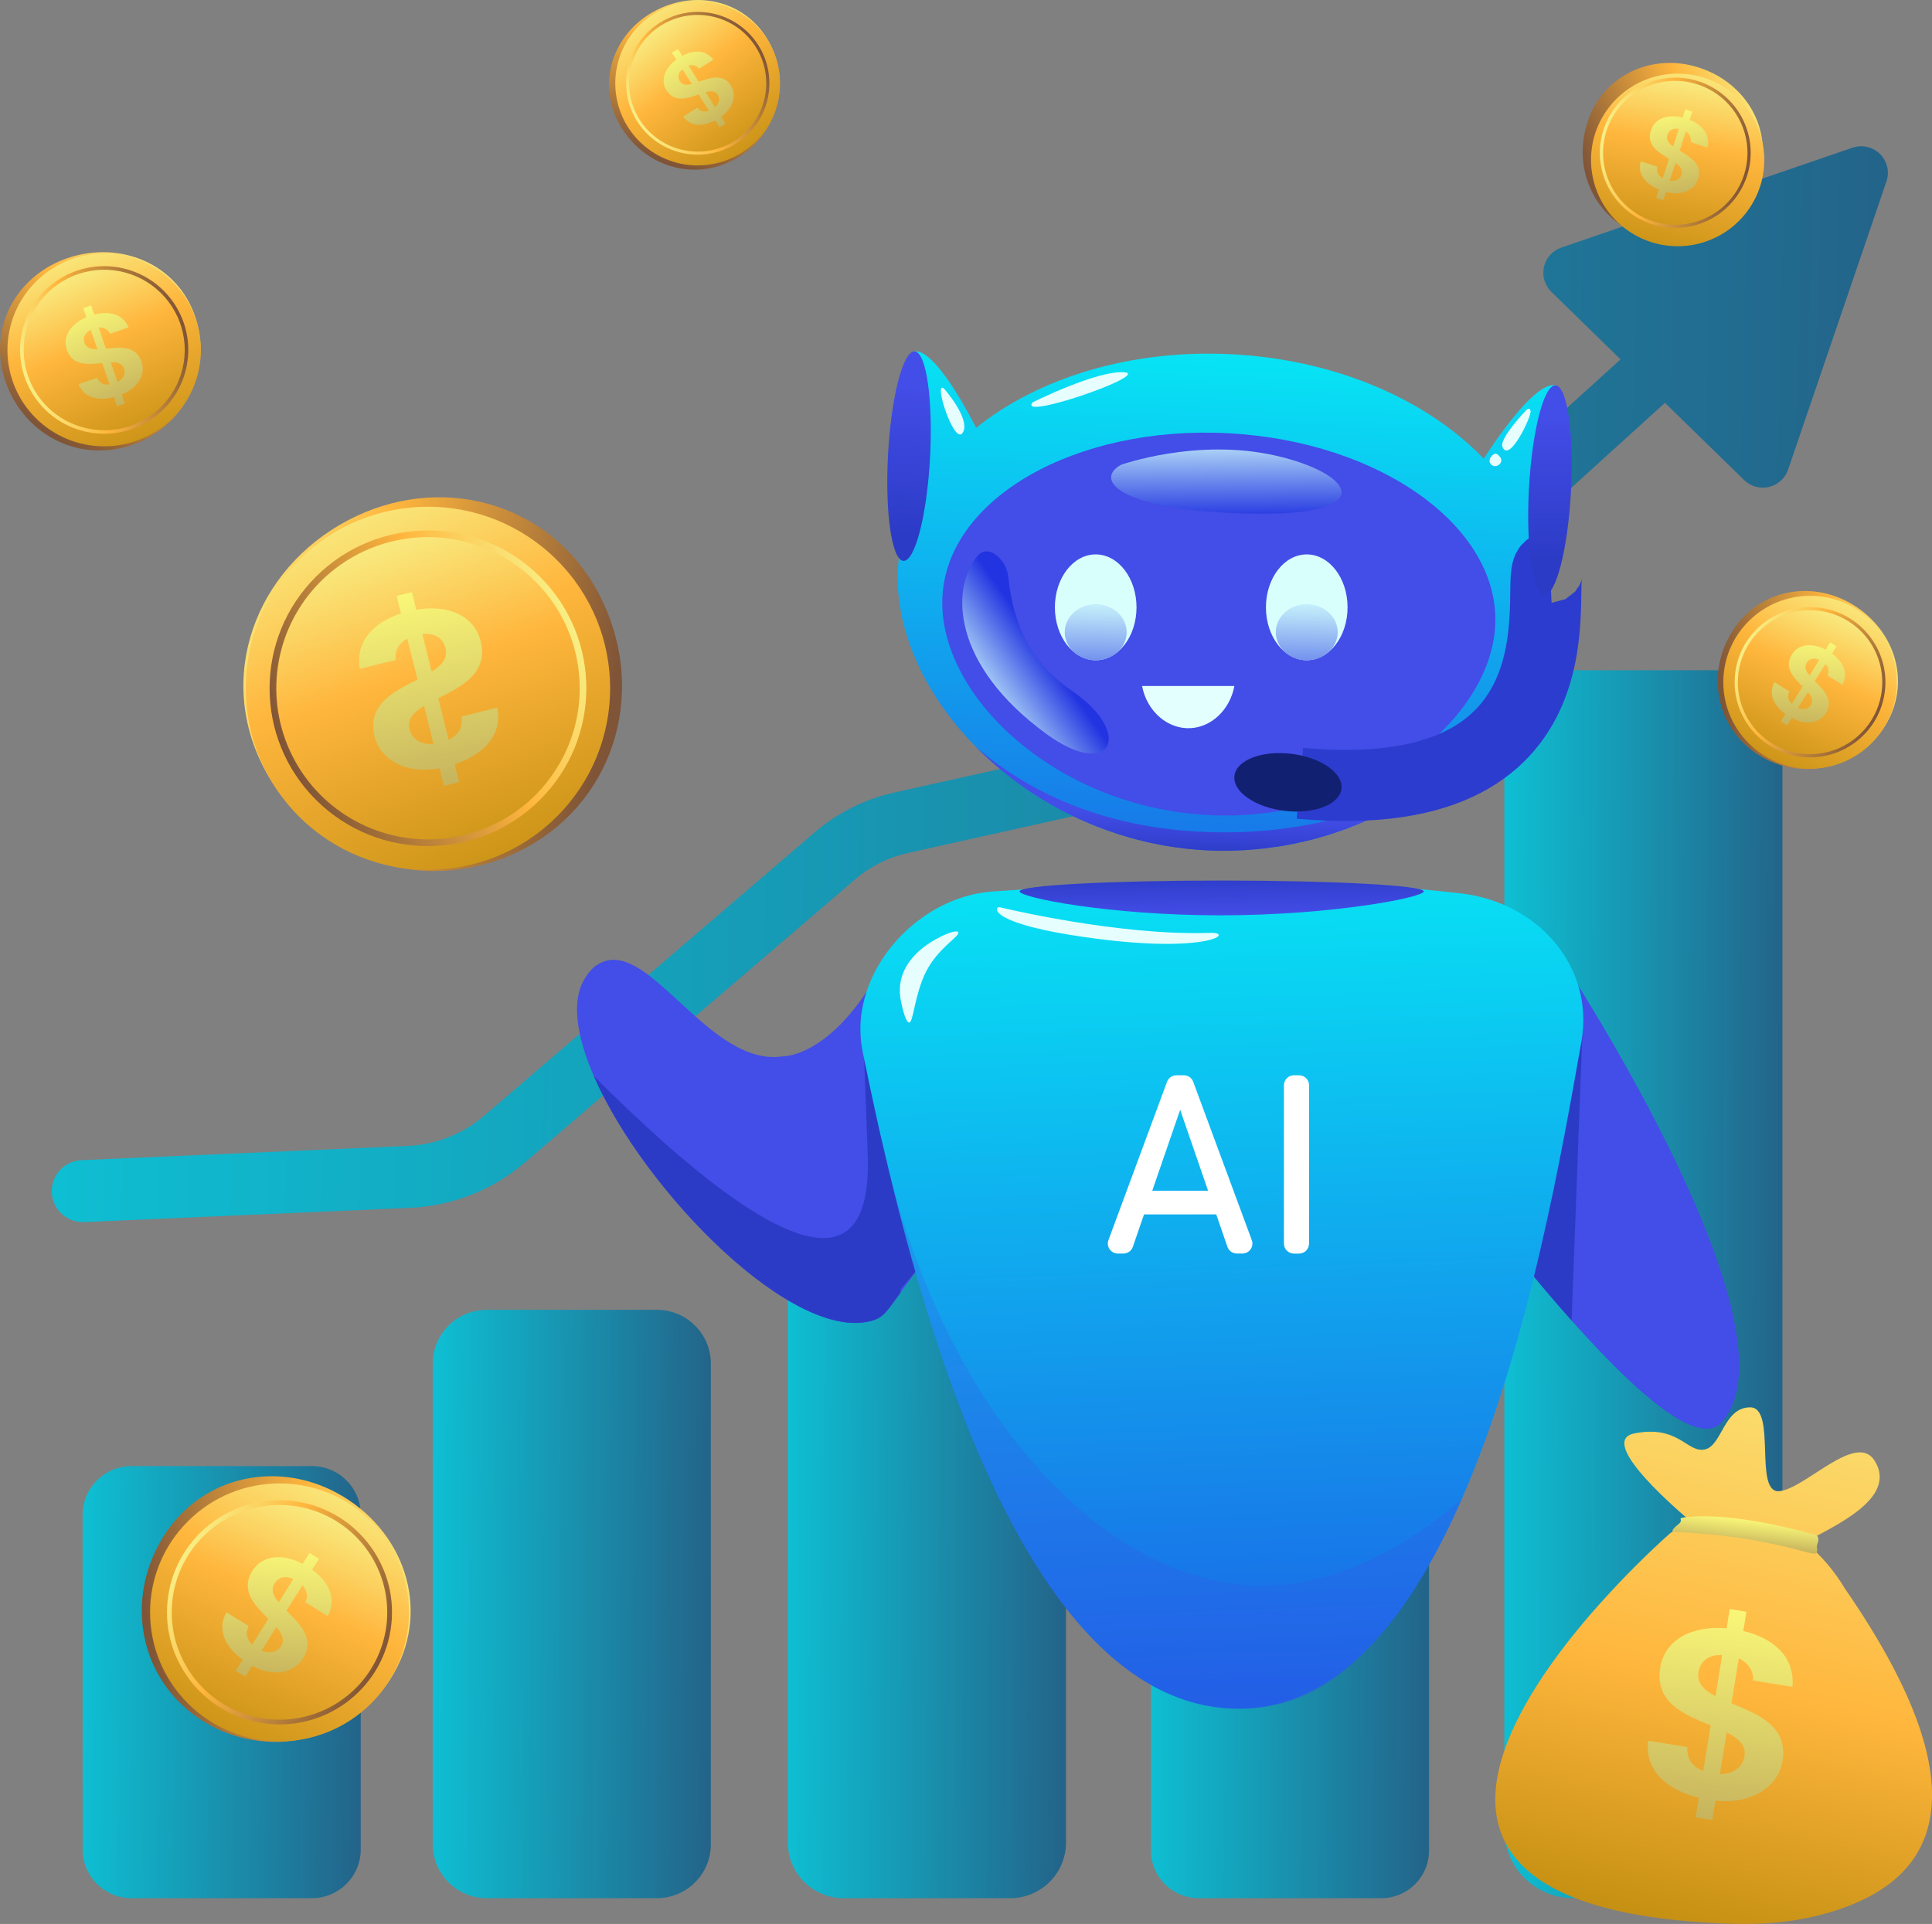 <svg width="249" height="248" viewBox="0 0 249 248" fill="none" xmlns="http://www.w3.org/2000/svg">
<rect x="0" y="0" width="249" height="248" fill="#808080" stroke="none"/>
<g clip-path="url(#clip0_707_1328)">
<g opacity="0.9">
<path d="M40.191 188.978H16.951C13.47 188.978 10.649 191.789 10.649 195.257V238.397C10.649 241.865 13.47 244.676 16.951 244.676H40.191C43.672 244.676 46.493 241.865 46.493 238.397V195.257C46.493 191.789 43.672 188.978 40.191 188.978Z" fill="url(#paint0_linear_707_1328)"/>
<path d="M84.652 168.837H62.733C58.888 168.837 55.77 171.943 55.77 175.775V237.738C55.77 241.57 58.888 244.676 62.733 244.676H84.652C88.497 244.676 91.615 241.57 91.615 237.738V175.775C91.615 171.943 88.497 168.837 84.652 168.837Z" fill="url(#paint1_linear_707_1328)"/>
<path d="M130.195 145.521H108.734C104.762 145.521 101.542 148.729 101.542 152.687V237.511C101.542 241.468 104.762 244.677 108.734 244.677H130.195C134.167 244.677 137.387 241.468 137.387 237.511V152.687C137.387 148.729 134.167 145.521 130.195 145.521Z" fill="url(#paint2_linear_707_1328)"/>
<path d="M178.02 119.298H154.494C151.092 119.298 148.335 122.046 148.335 125.435V238.539C148.335 241.929 151.092 244.677 154.494 244.677H178.02C181.422 244.677 184.179 241.929 184.179 238.539V125.435C184.179 122.046 181.422 119.298 178.02 119.298Z" fill="url(#paint3_linear_707_1328)"/>
<path d="M220.846 86.392H202.758C197.855 86.392 193.88 90.353 193.88 95.239V235.83C193.88 240.716 197.855 244.676 202.758 244.676H220.846C225.749 244.676 229.724 240.716 229.724 235.83V95.239C229.724 90.353 225.749 86.392 220.846 86.392Z" fill="url(#paint4_linear_707_1328)"/>
<path d="M238.743 19.043L201.228 31.914C200.672 32.104 200.174 32.433 199.782 32.869C199.389 33.304 199.115 33.833 198.986 34.405C198.857 34.976 198.877 35.571 199.044 36.132C199.21 36.694 199.519 37.203 199.939 37.613L208.859 46.322L161.274 89.499C158.968 91.59 156.155 93.047 153.112 93.727L115.218 102.167C111.459 103.008 107.964 104.756 105.041 107.258L62.398 143.821C59.641 146.178 56.172 147.547 52.544 147.711L10.468 149.549C9.427 149.601 8.447 150.056 7.737 150.816C7.026 151.577 6.642 152.583 6.664 153.622C6.686 154.66 7.114 155.649 7.857 156.379C8.599 157.108 9.598 157.52 10.64 157.528H10.812L52.893 155.688C58.314 155.442 63.497 153.396 67.615 149.875L110.259 113.311C112.183 111.664 114.484 110.513 116.96 109.961L154.854 101.519C159.255 100.536 163.324 98.43 166.661 95.405L214.584 51.924L224.778 61.87C225.194 62.279 225.707 62.575 226.269 62.732C226.831 62.889 227.424 62.9 227.992 62.766C228.56 62.631 229.084 62.355 229.516 61.962C229.947 61.57 230.271 61.075 230.457 60.524L243.128 23.392C243.337 22.784 243.37 22.129 243.223 21.503C243.076 20.878 242.756 20.306 242.299 19.852C241.842 19.399 241.266 19.083 240.638 18.94C240.009 18.797 239.353 18.832 238.743 19.043Z" fill="url(#paint5_linear_707_1328)"/>
</g>
<path d="M198.251 71.563C198.715 73.561 198.894 75.614 198.785 77.662V77.71C198.477 83.33 195.981 88.982 191.923 93.938C190.129 96.112 188.11 98.093 185.9 99.849C185.895 99.847 185.889 99.847 185.883 99.849C180.929 103.779 175.204 106.631 169.075 108.22C168.432 108.375 167.797 108.529 167.155 108.663C166.811 108.745 166.492 108.807 166.158 108.868C165.725 108.954 165.298 109.021 164.857 109.097C164.226 109.191 163.594 109.268 162.956 109.352C162.594 109.393 162.243 109.433 161.884 109.463C160.851 109.558 159.819 109.621 158.786 109.647C157.666 109.676 156.549 109.657 155.434 109.597C153.665 109.504 151.903 109.305 150.158 109.002C149.173 108.831 148.191 108.63 147.218 108.39C139.044 106.395 131.589 102.169 125.69 96.187C121.93 92.355 119.075 87.984 117.407 83.479C117.393 83.453 117.383 83.425 117.376 83.397C116.132 80.034 115.545 76.596 115.724 73.257C115.727 73.178 115.734 73.099 115.745 73.02C115.924 70.343 116.588 67.72 117.707 65.279L117.879 45.283C120.144 45.112 123.558 50.812 125.812 55.142C133.789 48.73 145.713 44.973 158.843 45.667C172.302 46.381 184.007 51.606 191.214 59.118C193.913 55.003 198.16 49.224 200.481 49.664L198.318 71.614L198.251 71.563Z" fill="url(#paint6_linear_707_1328)"/>
<path d="M185.886 99.857C180.933 103.788 175.207 106.64 169.079 108.229C168.435 108.383 167.8 108.537 167.158 108.671C166.814 108.753 166.496 108.815 166.162 108.877C165.728 108.963 165.301 109.029 164.861 109.105C164.229 109.199 163.598 109.276 162.959 109.36C162.598 109.402 162.247 109.441 161.887 109.472C160.854 109.566 159.822 109.63 158.789 109.655C157.669 109.685 156.552 109.666 155.437 109.606C153.668 109.512 151.906 109.313 150.161 109.011C149.177 108.839 148.194 108.639 147.222 108.398C139.047 106.403 131.592 102.178 125.693 96.196C132.405 102.048 142.171 106.785 155.669 107.251C167.9 107.682 178.232 104.425 185.886 99.857Z" fill="url(#paint7_linear_707_1328)"/>
<path d="M192.701 80.66C192.025 93.324 175.353 106.102 155.682 105.062C136.01 104.021 120.789 89.555 121.463 76.891C122.138 64.227 138.633 54.804 158.304 55.845C177.976 56.886 193.376 67.998 192.701 80.66Z" fill="#434DE7"/>
<path d="M199.762 73.132C197.313 73.242 206.673 104.513 167.537 100.97" stroke="#2C3CCF" stroke-width="9.16" stroke-miterlimit="10"/>
<path d="M134.668 142.043C134.668 142.043 127.993 151.533 119.928 161.511C118.139 163.724 116.943 165.37 116.067 166.596C114.415 168.911 113.89 169.741 112.637 170.161C102.568 173.474 83.065 153.656 76.538 138.718C74.351 133.666 73.623 129.184 75.251 126.334C75.581 125.778 76.232 124.619 77.564 124.041C83.898 121.26 91.484 137.662 100.968 136.153C100.968 136.153 108.257 136.335 115.036 121.817L134.668 142.043Z" fill="#434DE7"/>
<path d="M119.928 161.512C118.674 163.077 117.376 164.645 116.067 166.188V166.596C114.415 168.911 113.89 169.741 112.637 170.161C102.568 173.474 83.065 153.656 76.538 138.718C87.541 149.717 102.441 162.726 108.775 158.904C110.641 157.779 112.131 154.97 111.818 148.39L111.13 130.042L119.928 161.512Z" fill="#2C3BC6"/>
<path d="M200.084 121.815C200.084 121.815 232.858 170.976 221.896 183.322C214.959 191.144 180.46 142.033 180.46 142.033L200.084 121.815Z" fill="#434DE7"/>
<path d="M195.255 161.572C197.608 164.487 200.089 167.447 202.55 170.216L204.037 130.652L195.255 161.572Z" fill="#2C3BC6"/>
<path d="M203.81 134.302C201.474 147.368 197.134 173.27 188.385 193.248C186.301 198.015 183.966 202.43 181.347 206.268C180.891 206.927 180.435 207.573 179.97 208.197C179.468 208.856 178.979 209.492 178.489 210.084C173.477 216.099 167.542 219.959 160.49 220.242C160.206 220.254 159.932 220.254 159.659 220.254C134.747 220.264 121.362 179.083 114.699 151.434C114.68 151.381 114.664 151.328 114.652 151.274C114.23 149.503 113.829 147.797 113.448 146.155C113.435 146.063 113.416 145.972 113.391 145.883C113.392 145.876 113.391 145.87 113.389 145.864C113.387 145.858 113.383 145.853 113.379 145.848C112.503 141.954 111.773 138.459 111.181 135.575C110.826 133.805 110.795 131.986 111.09 130.206C111.095 130.152 111.107 130.099 111.125 130.048V130.036C112.513 122.239 119.839 115.46 128.006 114.905C146.391 113.668 167.807 112.759 188.334 115.167C198.186 116.323 205.544 124.574 203.81 134.302Z" fill="url(#paint8_linear_707_1328)"/>
<path d="M183.503 114.901C183.503 115.675 171.65 117.988 157.265 117.988C142.88 117.988 131.41 115.683 131.41 114.901C131.41 114.119 143.073 113.502 157.457 113.502C171.842 113.502 183.503 114.131 183.503 114.901Z" fill="url(#paint9_linear_707_1328)"/>
<path d="M119.868 58.939C120.266 51.482 119.374 45.373 117.878 45.294C116.381 45.214 114.846 51.195 114.448 58.653C114.051 66.11 114.942 72.219 116.439 72.298C117.935 72.377 119.471 66.396 119.868 58.939Z" fill="url(#paint10_linear_707_1328)"/>
<path d="M202.471 63.317C202.868 55.86 201.977 49.751 200.48 49.672C198.984 49.592 197.448 55.573 197.051 63.03C196.653 70.487 197.544 76.597 199.041 76.676C200.538 76.755 202.073 70.774 202.471 63.317Z" fill="url(#paint11_linear_707_1328)"/>
<path d="M141.216 85.106C144.121 85.106 146.477 82.052 146.477 78.285C146.477 74.517 144.121 71.463 141.216 71.463C138.31 71.463 135.955 74.517 135.955 78.285C135.955 82.052 138.31 85.106 141.216 85.106Z" fill="#D9FFFC"/>
<path d="M168.416 85.106C171.321 85.106 173.677 82.052 173.677 78.285C173.677 74.517 171.321 71.463 168.416 71.463C165.511 71.463 163.155 74.517 163.155 78.285C163.155 82.052 165.511 85.106 168.416 85.106Z" fill="#D9FFFC"/>
<path d="M147.192 88.424H159.092C158.518 91.475 156.167 93.708 153.451 93.859C150.519 94.022 147.822 91.724 147.192 88.424Z" fill="#E3FFFE"/>
<path d="M144.479 59.916C144.479 59.916 154.248 56.426 164.386 58.726C174.524 61.025 177.662 66.341 162.238 66.209C144.599 66.056 140.793 61.953 144.479 59.916Z" fill="url(#paint12_linear_707_1328)"/>
<path d="M121.732 50.165C121.732 50.165 124.921 53.808 124.172 55.596C123.134 58.078 120.088 48.517 121.732 50.165Z" fill="#E6FFFE"/>
<path d="M196.702 52.868C196.702 52.868 193.23 56.498 193.631 57.575C194.474 59.838 197.437 53.631 197.263 52.945C197.126 52.415 196.702 52.868 196.702 52.868Z" fill="#E6FFFE"/>
<path d="M193.412 59.034C193.412 59.034 193.025 58.377 192.658 58.494C192.292 58.611 191.746 59.231 192.078 59.739C192.624 60.572 193.81 59.751 193.412 59.034Z" fill="#E6FFFE"/>
<path d="M133.102 51.856C133.102 51.856 141.362 47.72 144.902 47.987C148.442 48.255 131.016 54.308 133.102 51.856Z" fill="#E6FFFE"/>
<path d="M122.305 120.274C122.305 120.274 114.816 122.87 116.124 129.105C116.337 130.124 116.759 131.833 117.182 131.806C117.724 131.77 117.853 128.306 119.302 125.346C120.851 122.186 123.821 120.63 123.503 120.152C123.43 120.046 123.184 119.975 122.305 120.274Z" fill="#E6FFFE"/>
<path d="M150.41 139.444L142.859 159.85C142.788 160.044 142.764 160.252 142.79 160.457C142.817 160.662 142.892 160.858 143.01 161.028C143.128 161.198 143.286 161.337 143.469 161.434C143.652 161.531 143.856 161.582 144.064 161.584H144.783C145.052 161.583 145.315 161.5 145.534 161.344C145.753 161.188 145.918 160.968 146.005 160.714L147.444 156.54H156.754L158.192 160.714C158.28 160.968 158.445 161.188 158.665 161.344C158.884 161.499 159.147 161.583 159.416 161.584H160.128C160.336 161.582 160.54 161.531 160.724 161.435C160.907 161.338 161.065 161.199 161.183 161.029C161.301 160.859 161.377 160.663 161.403 160.458C161.429 160.252 161.405 160.044 161.333 159.85L153.783 139.444C153.692 139.198 153.528 138.986 153.313 138.835C153.098 138.685 152.842 138.603 152.579 138.602H151.62C151.356 138.602 151.099 138.683 150.883 138.834C150.667 138.984 150.502 139.197 150.41 139.444ZM148.505 153.484L152.102 143.05L155.7 153.484H148.505Z" fill="white"/>
<path d="M167.421 138.602H166.769C166.055 138.602 165.477 139.178 165.477 139.889V160.301C165.477 161.012 166.055 161.589 166.769 161.589H167.421C168.135 161.589 168.714 161.012 168.714 160.301V139.889C168.714 139.178 168.135 138.602 167.421 138.602Z" fill="white"/>
<path d="M125.958 71.688C127.378 69.963 129.648 72.202 129.904 74.088C130.338 77.259 130.902 84.125 138.18 89.076C146.22 94.545 143.238 100.726 134.84 94.591C122.634 85.665 122.517 75.87 125.958 71.688Z" fill="url(#paint13_linear_707_1328)"/>
<path d="M128.929 116.959C128.929 116.959 144.047 120.648 155.917 120.248C159.445 120.13 155.339 123.297 138.034 120.522C127.106 118.772 128.147 116.717 128.929 116.959Z" fill="#E6FFFE"/>
<path d="M141.216 85.106C143.42 85.106 145.207 83.488 145.207 81.491C145.207 79.495 143.42 77.876 141.216 77.876C139.012 77.876 137.225 79.495 137.225 81.491C137.225 83.488 139.012 85.106 141.216 85.106Z" fill="url(#paint14_linear_707_1328)"/>
<path d="M168.416 85.106C170.62 85.106 172.407 83.488 172.407 81.491C172.407 79.495 170.62 77.876 168.416 77.876C166.212 77.876 164.425 79.495 164.425 81.491C164.425 83.488 166.212 85.106 168.416 85.106Z" fill="url(#paint15_linear_707_1328)"/>
<path d="M172.889 101.682C173.138 99.653 170.252 97.633 166.444 97.169C162.635 96.705 159.346 97.973 159.097 100.002C158.848 102.031 161.734 104.051 165.543 104.515C169.351 104.979 172.64 103.711 172.889 101.682Z" fill="#122072"/>
<path opacity="0.2" d="M188.377 193.248C186.293 198.015 183.958 202.43 181.338 206.268C180.882 206.927 180.426 207.573 179.962 208.197C179.459 208.856 178.97 209.492 178.48 210.084C171.782 218.222 166.133 220.083 160.481 220.242C160.197 220.254 159.924 220.254 159.65 220.254C134.738 220.265 121.353 179.083 114.69 151.434C122.95 183.454 142.655 203.735 161.78 204.408C165.709 204.553 175.859 204.072 188.377 193.248Z" fill="#434DE7"/>
<path d="M219.965 218.364C217.644 223.543 219.704 229.456 224.901 231.771C227.397 232.881 230.233 232.959 232.787 231.986C235.34 231.013 237.401 229.069 238.516 226.582C240.838 221.401 238.2 215.696 232.972 213.45C228.027 211.325 222.287 213.184 219.965 218.364Z" fill="url(#paint16_linear_707_1328)"/>
<path d="M232.995 231.922C238.035 229.973 240.536 224.32 238.58 219.298C236.623 214.275 230.951 211.783 225.911 213.732C220.87 215.682 218.369 221.334 220.326 226.356C222.282 231.379 227.954 233.871 232.995 231.922Z" fill="url(#paint17_linear_707_1328)"/>
<path d="M229.451 231.312C234.151 231.312 237.962 227.514 237.962 222.83C237.962 218.146 234.151 214.349 229.451 214.349C224.75 214.349 220.939 218.146 220.939 222.83C220.939 227.514 224.75 231.312 229.451 231.312Z" fill="url(#paint18_linear_707_1328)"/>
<path d="M232.677 215.37C234.158 216.006 235.416 217.065 236.292 218.414C237.168 219.762 237.624 221.339 237.601 222.946C237.578 224.552 237.077 226.115 236.163 227.438C235.248 228.761 233.96 229.784 232.462 230.378C230.964 230.971 229.323 231.109 227.747 230.773C226.17 230.438 224.729 229.644 223.605 228.492C222.481 227.34 221.725 225.882 221.433 224.302C221.141 222.722 221.325 221.092 221.963 219.616C222.387 218.636 223 217.749 223.768 217.005C224.535 216.262 225.443 215.676 226.438 215.282C227.432 214.887 228.496 214.692 229.566 214.707C230.637 214.723 231.694 214.948 232.677 215.37Z" fill="url(#paint19_linear_707_1328)"/>
<path d="M230.428 223.002L230.464 223.017C230.625 223.091 230.798 223.132 230.974 223.138C231.15 223.144 231.326 223.114 231.491 223.051C231.656 222.989 231.806 222.894 231.933 222.772C232.061 222.65 232.162 222.504 232.232 222.343C232.302 222.181 232.339 222.008 232.34 221.832C232.342 221.656 232.308 221.482 232.24 221.319C232.173 221.157 232.074 221.01 231.949 220.886C231.823 220.762 231.674 220.665 231.511 220.599L230.945 220.356L231.518 219.032L230.829 218.737L230.256 220.062L230.005 219.954L229.706 219.826L230.279 218.5L229.59 218.207L229.017 219.533L227.609 218.929L227.315 219.615L228.176 219.985L226.455 223.96L225.594 223.59L225.3 224.276L226.708 224.881L226.135 226.205L226.823 226.498L227.396 225.174L227.696 225.303L227.947 225.411L227.374 226.735L228.062 227.028L228.635 225.704L229.165 225.931C229.359 226.027 229.571 226.082 229.787 226.094C230.004 226.106 230.22 226.074 230.424 225.999C230.627 225.925 230.814 225.81 230.971 225.662C231.129 225.514 231.254 225.335 231.34 225.136C231.426 224.938 231.47 224.724 231.47 224.508C231.47 224.292 231.426 224.079 231.341 223.88C231.256 223.682 231.13 223.503 230.973 223.354C230.816 223.205 230.63 223.09 230.427 223.015L230.428 223.002ZM229.506 220.546L230.327 220.889C230.525 220.974 230.68 221.134 230.76 221.333C230.84 221.533 230.836 221.756 230.751 221.953C230.666 222.15 230.505 222.305 230.305 222.385C230.105 222.464 229.881 222.461 229.683 222.376L228.864 222.033L229.506 220.546ZM228.701 224.871L227.802 224.485L228.534 222.792L229.434 223.178C229.648 223.282 229.815 223.464 229.898 223.687C229.982 223.91 229.975 224.156 229.881 224.374C229.786 224.593 229.611 224.766 229.391 224.859C229.171 224.951 228.924 224.956 228.701 224.871Z" fill="url(#paint20_linear_707_1328)"/>
<path d="M222.982 81.85C219.786 87.488 221.492 94.43 227.152 97.614C228.497 98.371 229.979 98.857 231.513 99.044C233.047 99.23 234.603 99.114 236.091 98.701C237.58 98.288 238.973 97.587 240.19 96.638C241.406 95.689 242.424 94.51 243.183 93.169C246.379 87.531 243.994 80.763 238.294 77.652C232.903 74.709 226.181 76.21 222.982 81.85Z" fill="url(#paint21_linear_707_1328)"/>
<path d="M241.189 95.816C245.554 91.466 245.554 84.413 241.189 80.063C236.823 75.713 229.745 75.713 225.38 80.063C221.014 84.413 221.014 91.466 225.38 95.816C229.745 100.166 236.823 100.166 241.189 95.816Z" fill="url(#paint22_linear_707_1328)"/>
<path d="M242.937 88.999C243.525 83.684 239.678 78.9 234.344 78.315C229.01 77.729 224.21 81.562 223.622 86.877C223.034 92.192 226.881 96.976 232.215 97.562C237.549 98.148 242.349 94.314 242.937 88.999Z" fill="url(#paint23_linear_707_1328)"/>
<path d="M237.752 79.804C239.367 80.685 240.684 82.023 241.536 83.649C242.388 85.276 242.736 87.118 242.538 88.941C242.339 90.765 241.602 92.49 240.42 93.896C239.238 95.302 237.664 96.328 235.897 96.843C234.129 97.358 232.249 97.339 230.492 96.789C228.736 96.239 227.183 95.182 226.029 93.752C224.876 92.323 224.173 90.584 224.011 88.757C223.849 86.929 224.235 85.095 225.119 83.486C225.706 82.417 226.498 81.475 227.451 80.711C228.403 79.948 229.497 79.379 230.67 79.037C231.844 78.695 233.073 78.587 234.288 78.719C235.503 78.85 236.68 79.219 237.752 79.804Z" fill="url(#paint24_linear_707_1328)"/>
<path d="M230.108 92.039C228.542 90.889 227.871 89.356 228.706 87.936L230.619 89.124C230.337 89.692 230.416 90.242 230.931 90.722L232.321 88.493C231.196 87.375 229.864 86.079 230.945 84.355C231.805 82.983 233.564 82.829 235.295 83.743L235.885 82.8L236.701 83.314L236.112 84.257C237.634 85.364 238.219 86.809 237.467 88.267L235.539 87.066C235.655 86.824 235.691 86.552 235.644 86.287C235.596 86.023 235.467 85.781 235.274 85.593L233.898 87.793C235.026 88.932 236.388 90.213 235.31 91.936C234.567 93.123 232.855 93.596 230.919 92.555L230.328 93.499L229.513 92.984L230.108 92.039ZM233.216 87.066L234.476 85.053C233.839 84.77 233.226 84.842 232.855 85.436C232.512 85.983 232.746 86.516 233.216 87.066ZM233.006 89.215L231.733 91.254C232.449 91.552 233.087 91.382 233.414 90.858C233.741 90.333 233.49 89.774 233.006 89.215Z" fill="url(#paint25_linear_707_1328)"/>
<path d="M20.652 198.746C15.889 207.158 18.427 217.518 26.872 222.269C28.879 223.399 31.09 224.124 33.379 224.403C35.668 224.681 37.989 224.507 40.211 223.891C42.432 223.275 44.51 222.229 46.325 220.813C48.141 219.396 49.659 217.637 50.792 215.636C55.56 207.224 51.996 197.116 43.495 192.486C35.454 188.093 25.419 190.331 20.652 198.746Z" fill="url(#paint26_linear_707_1328)"/>
<path d="M47.817 219.584C54.331 213.094 54.331 202.57 47.817 196.08C41.304 189.589 30.743 189.589 24.23 196.08C17.716 202.57 17.716 213.094 24.23 219.584C30.743 226.075 41.304 226.075 47.817 219.584Z" fill="url(#paint27_linear_707_1328)"/>
<path d="M50.434 209.41C51.311 201.479 45.57 194.341 37.611 193.467C29.652 192.593 22.488 198.314 21.611 206.245C20.734 214.176 26.475 221.314 34.434 222.188C42.393 223.062 49.556 217.341 50.434 209.41Z" fill="url(#paint28_linear_707_1328)"/>
<path d="M42.692 195.693C45.1 197.008 47.064 199.006 48.334 201.433C49.603 203.86 50.122 206.607 49.825 209.328C49.527 212.049 48.427 214.621 46.663 216.719C44.898 218.816 42.549 220.346 39.913 221.113C37.276 221.881 34.471 221.852 31.851 221.03C29.23 220.209 26.914 218.631 25.193 216.498C23.473 214.364 22.426 211.77 22.185 209.044C21.944 206.317 22.52 203.581 23.839 201.181C25.609 197.962 28.59 195.576 32.125 194.547C35.661 193.518 39.461 193.93 42.692 195.693Z" fill="url(#paint29_linear_707_1328)"/>
<path d="M31.284 213.949C28.947 212.234 27.945 209.946 29.193 207.825L32.048 209.598C31.625 210.445 31.745 211.267 32.511 211.985L34.586 208.667C32.908 206.997 30.919 205.066 32.521 202.494C33.801 200.436 36.428 200.216 39.012 201.58L39.892 200.172L41.11 200.93L40.231 202.336C42.502 203.987 43.373 206.145 42.251 208.319L39.377 206.534C39.721 205.808 39.592 205.004 38.981 204.334L36.928 207.618C38.615 209.317 40.644 211.219 39.036 213.791C37.928 215.562 35.373 216.267 32.485 214.715L31.604 216.123L30.386 215.367L31.284 213.949ZM35.93 206.53L37.809 203.524C36.858 203.103 35.944 203.211 35.39 204.095C34.872 204.913 35.221 205.707 35.923 206.53H35.93ZM35.608 209.73L33.715 212.771C34.784 213.218 35.736 212.964 36.224 212.182C36.727 211.371 36.331 210.569 35.608 209.73Z" fill="url(#paint30_linear_707_1328)"/>
<path d="M77.559 77.297C83.515 89.539 79.023 103.877 66.738 109.805C63.817 111.216 60.645 112.04 57.405 112.23C54.164 112.42 50.918 111.972 47.851 110.912C44.784 109.851 41.957 108.199 39.53 106.05C37.104 103.901 35.127 101.297 33.711 98.386C27.753 86.144 33.647 72.267 46.008 66.49C57.707 61.029 71.601 65.055 77.559 77.297Z" fill="url(#paint31_linear_707_1328)"/>
<path d="M71.76 105.262C80.93 96.124 80.93 81.309 71.76 72.171C62.59 63.034 47.722 63.034 38.552 72.171C29.382 81.309 29.382 96.124 38.552 105.262C47.722 114.4 62.59 114.4 71.76 105.262Z" fill="url(#paint32_linear_707_1328)"/>
<path d="M69.589 103.099C77.56 95.156 77.56 82.278 69.589 74.335C61.618 66.392 48.694 66.392 40.723 74.335C32.752 82.278 32.752 95.156 40.723 103.099C48.694 111.042 61.618 111.042 69.589 103.099Z" fill="url(#paint33_linear_707_1328)"/>
<path d="M46.865 71.074C43.363 72.709 40.427 75.342 38.427 78.641C36.427 81.939 35.454 85.754 35.63 89.603C35.806 93.453 37.124 97.164 39.416 100.267C41.709 103.37 44.873 105.727 48.51 107.038C52.146 108.349 56.091 108.556 59.846 107.633C63.6 106.71 66.996 104.698 69.603 101.852C72.21 99.006 73.912 95.454 74.493 91.644C75.074 87.834 74.508 83.938 72.868 80.449C71.778 78.132 70.241 76.051 68.345 74.326C66.448 72.601 64.23 71.265 61.815 70.394C59.4 69.524 56.837 69.136 54.272 69.252C51.707 69.369 49.19 69.988 46.865 71.074Z" fill="url(#paint34_linear_707_1328)"/>
<path d="M59.178 100.806L57.216 101.291L56.651 99.026C52.107 99.85 48.993 97.8 48.285 94.946C47.252 90.806 50.806 89.128 53.805 87.584L52.49 82.298C51.379 82.929 50.85 83.949 51 85.07L46.371 86.214C45.82 82.817 47.92 80.307 51.69 79.081L51.126 76.815L53.087 76.33L53.652 78.595C57.706 77.891 61.122 79.333 61.945 82.634C62.977 86.773 59.467 88.502 56.491 90.007L57.82 95.353C59.16 94.725 59.68 93.677 59.482 92.358L64.074 91.222C64.817 94.601 62.477 97.223 58.599 98.513L59.178 100.806ZM57.421 83.544C57.066 82.118 55.889 81.577 54.431 81.728L55.636 86.567C56.934 85.772 57.748 84.858 57.421 83.544ZM52.774 94.017C53.087 95.275 54.251 96.026 55.872 95.893L54.654 90.997C53.325 91.801 52.444 92.701 52.771 94.017H52.774Z" fill="url(#paint35_linear_707_1328)"/>
<path d="M80.114 16.479C83.356 21.713 89.933 23.481 95.186 20.252C96.435 19.484 97.52 18.478 98.379 17.291C99.238 16.105 99.854 14.762 100.191 13.338C100.529 11.915 100.582 10.439 100.348 8.995C100.113 7.551 99.595 6.168 98.824 4.923C95.582 -0.31 88.843 -1.435 83.628 1.864C78.701 4.981 76.87 11.246 80.114 16.479Z" fill="url(#paint36_linear_707_1328)"/>
<path d="M91.91 21.134C97.67 20.037 101.447 14.495 100.346 8.755C99.246 3.016 93.684 -0.748 87.924 0.349C82.164 1.446 78.387 6.988 79.488 12.728C80.589 18.467 86.151 22.231 91.91 21.134Z" fill="url(#paint37_linear_707_1328)"/>
<path d="M99.151 11.105C99.356 6.031 95.394 1.75 90.301 1.546C85.208 1.341 80.913 5.289 80.708 10.364C80.502 15.439 84.464 19.719 89.557 19.924C94.65 20.129 98.945 16.18 99.151 11.105Z" fill="url(#paint38_linear_707_1328)"/>
<path d="M85.175 3.297C86.65 2.363 88.371 1.885 90.119 1.924C91.867 1.964 93.564 2.519 94.995 3.519C96.426 4.52 97.528 5.92 98.16 7.545C98.793 9.169 98.927 10.944 98.548 12.644C98.168 14.345 97.291 15.895 96.027 17.099C94.763 18.303 93.169 19.106 91.447 19.407C89.725 19.708 87.952 19.494 86.353 18.791C84.753 18.089 83.398 16.929 82.46 15.459C81.836 14.483 81.412 13.394 81.212 12.254C81.011 11.115 81.037 9.947 81.289 8.818C81.542 7.688 82.014 6.62 82.681 5.672C83.348 4.725 84.195 3.918 85.175 3.297Z" fill="url(#paint39_linear_707_1328)"/>
<path d="M92.169 15.514C90.538 16.371 88.946 16.323 88.066 15.027L89.873 13.881C90.245 14.356 90.751 14.512 91.376 14.272L90.033 12.171C88.61 12.674 86.95 13.279 85.903 11.657C85.076 10.361 85.668 8.795 87.163 7.692L86.593 6.802L87.364 6.312L87.934 7.204C89.508 6.358 90.992 6.453 91.935 7.692L90.116 8.847C89.955 8.648 89.736 8.505 89.489 8.437C89.242 8.369 88.98 8.38 88.739 8.468L90.066 10.544C91.508 10.047 93.164 9.412 94.207 11.038C94.922 12.159 94.626 13.814 92.938 15.04L93.508 15.93L92.737 16.421L92.169 15.514ZM89.171 10.82L87.956 8.925C87.45 9.354 87.268 9.906 87.621 10.469C87.949 10.983 88.51 10.995 89.171 10.82ZM90.932 11.88L92.16 13.804C92.711 13.315 92.826 12.701 92.504 12.207C92.183 11.714 91.608 11.698 90.932 11.88Z" fill="url(#paint40_linear_707_1328)"/>
<path d="M0.656 48.999C2.917 55.858 9.938 59.674 16.822 57.421C18.459 56.885 19.974 56.033 21.28 54.914C22.587 53.794 23.66 52.43 24.437 50.897C25.214 49.365 25.681 47.695 25.811 45.983C25.94 44.271 25.73 42.55 25.192 40.919C22.931 34.06 15.543 30.932 8.689 33.276C2.205 35.492 -1.605 42.14 0.656 48.999Z" fill="url(#paint41_linear_707_1328)"/>
<path d="M25.876 45.691C26.198 38.839 20.885 33.024 14.008 32.703C7.132 32.382 1.297 37.677 0.975 44.529C0.653 51.381 5.966 57.196 12.843 57.517C19.719 57.837 25.555 52.543 25.876 45.691Z" fill="url(#paint42_linear_707_1328)"/>
<path d="M23.853 48.049C25.483 42.312 22.137 36.344 16.38 34.72C10.622 33.095 4.633 36.429 3.003 42.166C1.373 47.903 4.719 53.871 10.476 55.496C16.234 57.12 22.223 53.786 23.853 48.049Z" fill="url(#paint43_linear_707_1328)"/>
<path d="M10.06 35.334C12.002 34.67 14.097 34.594 16.082 35.117C18.067 35.639 19.851 36.736 21.21 38.27C22.569 39.803 23.441 41.703 23.716 43.73C23.991 45.758 23.656 47.82 22.754 49.658C21.853 51.496 20.424 53.026 18.65 54.054C16.876 55.083 14.835 55.565 12.787 55.438C10.738 55.311 8.773 54.581 7.14 53.342C5.507 52.102 4.28 50.407 3.614 48.473C2.72 45.879 2.898 43.037 4.106 40.573C5.315 38.109 7.457 36.224 10.06 35.334Z" fill="url(#paint44_linear_707_1328)"/>
<path d="M14.684 51.191C12.585 51.733 10.781 51.234 10.136 49.514L12.513 48.699C12.807 49.344 13.342 49.661 14.12 49.557L13.167 46.794C11.404 46.976 9.343 47.214 8.604 45.079C8.014 43.373 9.121 41.749 11.131 40.898L10.726 39.72L11.742 39.377L12.146 40.549C14.177 40.015 15.842 40.528 16.579 42.2L14.185 43.02C13.927 42.478 13.397 42.174 12.719 42.212L13.652 44.937C15.436 44.765 17.505 44.491 18.243 46.631C18.759 48.108 17.957 49.915 15.693 50.853L16.097 52.024L15.084 52.367L14.684 51.191ZM12.554 45.017L11.694 42.516C11.005 42.858 10.632 43.445 10.886 44.182C11.114 44.86 11.742 45.033 12.55 45.014L12.554 45.017ZM14.275 46.71L15.149 49.241C15.911 48.835 16.212 48.164 15.989 47.514C15.746 46.823 15.094 46.683 14.268 46.707L14.275 46.71Z" fill="url(#paint45_linear_707_1328)"/>
<path d="M223.051 247.971C159.655 245.87 215.307 197.589 215.307 197.589C216.198 197.077 217.129 196.635 218.089 196.267C214.441 193.181 206.146 185.649 210.657 184.763C216.35 183.645 217.418 187.28 219.686 186.841C221.954 186.402 222.121 181.407 225.57 181.407C229.019 181.407 225.973 192.553 229.34 192.21C232.708 191.867 239.246 184.493 241.61 188.295C244.62 193.131 236.422 196.672 232.65 198.79C234.686 200.465 236.415 202.48 237.759 204.745C257.066 232.687 247.661 242.14 238.045 245.753C233.741 247.365 228.934 248.168 223.051 247.971Z" fill="url(#paint46_linear_707_1328)"/>
<path d="M218.953 231.735C214.674 230.692 211.927 228.074 212.429 224.377L217.472 225.196C217.375 226.628 218.026 227.71 219.521 228.269L220.48 222.41C217.148 221.05 213.228 219.495 213.97 214.959C214.563 211.339 218.11 209.49 222.529 209.893L222.935 207.409L225.087 207.752L224.68 210.236C228.833 211.228 231.32 213.742 231.024 217.439L225.949 216.614C226.011 215.396 225.353 214.345 224.102 213.764L223.154 219.562C226.515 220.957 230.48 222.453 229.736 226.992C229.22 230.121 226.059 232.598 221.099 232.107L220.693 234.592L218.542 234.249L218.953 231.735ZM221.098 218.637L221.958 213.321C220.377 213.285 219.16 213.968 218.905 215.533C218.681 216.984 219.642 217.895 221.103 218.637H221.098ZM222.541 223.312L221.662 228.679C223.422 228.679 224.606 227.772 224.832 226.392C225.073 224.951 224.047 224.06 222.547 223.312H222.541Z" fill="url(#paint47_linear_707_1328)"/>
<path d="M216.811 195.641C216.811 195.641 221.973 194.468 234.142 197.896C234.142 197.896 234.536 198.226 234.255 198.936C233.975 199.645 234.46 199.848 234.002 200.229C233.545 200.609 227.969 197.98 215.561 197.445C215.561 197.445 215.362 197.212 216.226 196.554C217.09 195.895 216.226 195.743 216.811 195.641Z" fill="url(#paint48_linear_707_1328)"/>
<path d="M204.448 16.243C202.698 22.48 206.019 28.814 212.278 30.558C213.766 30.973 215.322 31.091 216.856 30.907C218.39 30.723 219.873 30.239 221.22 29.483C222.566 28.728 223.751 27.716 224.705 26.504C225.659 25.293 226.364 23.906 226.78 22.423C228.53 16.186 224.591 10.182 218.31 8.519C212.369 6.947 206.198 10.006 204.448 16.243Z" fill="url(#paint49_linear_707_1328)"/>
<path d="M225.385 26.965C228.904 21.92 227.653 14.987 222.59 11.481C217.528 7.974 210.571 9.221 207.052 14.266C203.533 19.31 204.784 26.243 209.846 29.749C214.909 33.256 221.866 32.009 225.385 26.965Z" fill="url(#paint50_linear_707_1328)"/>
<path d="M217.189 29.288C222.509 28.587 226.25 23.721 225.546 18.42C224.842 13.119 219.959 9.39 214.639 10.092C209.32 10.793 205.578 15.659 206.282 20.96C206.986 26.261 211.869 29.99 217.189 29.288Z" fill="url(#paint51_linear_707_1328)"/>
<path d="M218.299 10.738C220.079 11.209 221.678 12.195 222.896 13.571C224.113 14.947 224.893 16.652 225.138 18.471C225.383 20.289 225.081 22.139 224.27 23.786C223.46 25.433 222.178 26.804 220.585 27.725C218.993 28.646 217.163 29.076 215.325 28.96C213.488 28.845 211.726 28.189 210.263 27.075C208.8 25.962 207.701 24.441 207.105 22.705C206.509 20.969 206.443 19.096 206.916 17.323C207.229 16.146 207.772 15.042 208.514 14.074C209.256 13.106 210.182 12.293 211.239 11.681C212.296 11.07 213.464 10.672 214.675 10.51C215.886 10.348 217.118 10.426 218.299 10.738Z" fill="url(#paint52_linear_707_1328)"/>
<path d="M213.811 24.44C212.015 23.695 210.996 22.368 211.466 20.789L213.61 21.487C213.471 22.106 213.681 22.62 214.298 22.965L215.116 20.475C213.755 19.657 212.149 18.716 212.782 16.785C213.286 15.241 214.959 14.681 216.861 15.154L217.205 14.098L218.119 14.396L217.775 15.452C219.518 16.164 220.432 17.43 220.051 19.023L217.893 18.32C217.948 18.056 217.918 17.782 217.808 17.536C217.699 17.29 217.515 17.084 217.282 16.948L216.474 19.414C217.85 20.249 219.473 21.17 218.84 23.099C218.404 24.429 216.854 25.295 214.725 24.747L214.381 25.803L213.465 25.505L213.811 24.44ZM215.637 18.872L216.377 16.617C215.689 16.493 215.114 16.709 214.895 17.375C214.694 17.987 215.049 18.448 215.637 18.872ZM215.949 21.008L215.2 23.291C215.968 23.411 216.546 23.094 216.739 22.507C216.931 21.921 216.553 21.444 215.949 21.007V21.008Z" fill="url(#paint53_linear_707_1328)"/>
</g>
<defs>
<linearGradient id="paint0_linear_707_1328" x1="10.649" y1="216.827" x2="50.099" y2="217.177" gradientUnits="userSpaceOnUse">
<stop stop-color="#01C5DB"/>
<stop offset="1" stop-color="#1B5682"/>
</linearGradient>
<linearGradient id="paint1_linear_707_1328" x1="55.77" y1="206.757" x2="95.222" y2="207.014" gradientUnits="userSpaceOnUse">
<stop stop-color="#01C5DB"/>
<stop offset="1" stop-color="#1B5682"/>
</linearGradient>
<linearGradient id="paint2_linear_707_1328" x1="101.542" y1="195.099" x2="140.995" y2="195.296" gradientUnits="userSpaceOnUse">
<stop stop-color="#01C5DB"/>
<stop offset="1" stop-color="#1B5682"/>
</linearGradient>
<linearGradient id="paint3_linear_707_1328" x1="148.335" y1="181.987" x2="187.788" y2="182.143" gradientUnits="userSpaceOnUse">
<stop stop-color="#01C5DB"/>
<stop offset="1" stop-color="#1B5682"/>
</linearGradient>
<linearGradient id="paint4_linear_707_1328" x1="193.88" y1="165.534" x2="233.333" y2="165.658" gradientUnits="userSpaceOnUse">
<stop stop-color="#01C5DB"/>
<stop offset="1" stop-color="#1B5682"/>
</linearGradient>
<linearGradient id="paint5_linear_707_1328" x1="6.663" y1="88.191" x2="266.995" y2="94.323" gradientUnits="userSpaceOnUse">
<stop stop-color="#01C5DB"/>
<stop offset="1" stop-color="#1B5682"/>
</linearGradient>
<linearGradient id="paint6_linear_707_1328" x1="154.827" y1="148.204" x2="159.225" y2="30.784" gradientUnits="userSpaceOnUse">
<stop stop-color="#2234E1"/>
<stop offset="1" stop-color="#03FEF7"/>
</linearGradient>
<linearGradient id="paint7_linear_707_1328" x1="155.349" y1="111.436" x2="155.558" y2="104.927" gradientUnits="userSpaceOnUse">
<stop offset="0.17" stop-color="#2C3BC6"/>
<stop offset="1" stop-color="#434DE7"/>
</linearGradient>
<linearGradient id="paint8_linear_707_1328" x1="162.4" y1="259.703" x2="155.874" y2="89.441" gradientUnits="userSpaceOnUse">
<stop stop-color="#2234E1"/>
<stop offset="1" stop-color="#03FEF7"/>
</linearGradient>
<linearGradient id="paint9_linear_707_1328" x1="157.416" y1="111.48" x2="157.485" y2="117.96" gradientUnits="userSpaceOnUse">
<stop offset="0.17" stop-color="#2C3BC6"/>
<stop offset="1" stop-color="#434DE7"/>
</linearGradient>
<linearGradient id="paint10_linear_707_1328" x1="116.177" y1="75.652" x2="117.876" y2="46.097" gradientUnits="userSpaceOnUse">
<stop offset="0.23" stop-color="#2C3BC6"/>
<stop offset="0.87" stop-color="#434DE7"/>
</linearGradient>
<linearGradient id="paint11_linear_707_1328" x1="199.739" y1="77.525" x2="199.764" y2="53.894" gradientUnits="userSpaceOnUse">
<stop offset="0.23" stop-color="#2C3BC6"/>
<stop offset="1" stop-color="#434DE7"/>
</linearGradient>
<linearGradient id="paint12_linear_707_1328" x1="158.221" y1="81.707" x2="157.937" y2="50.28" gradientUnits="userSpaceOnUse">
<stop offset="0.47" stop-color="#2234E1"/>
<stop offset="0.62" stop-color="#6784EC"/>
<stop offset="0.78" stop-color="#B4DCF8"/>
<stop offset="0.86" stop-color="#D2FFFD"/>
</linearGradient>
<linearGradient id="paint13_linear_707_1328" x1="136.941" y1="82.167" x2="125.281" y2="90.349" gradientUnits="userSpaceOnUse">
<stop offset="0.21" stop-color="#2234E1"/>
<stop offset="0.51" stop-color="#6784EC"/>
<stop offset="0.85" stop-color="#B4DCF8"/>
<stop offset="1" stop-color="#D2FFFD"/>
</linearGradient>
<linearGradient id="paint14_linear_707_1328" x1="140.963" y1="91.856" x2="141.337" y2="76.443" gradientUnits="userSpaceOnUse">
<stop stop-color="#2234E1"/>
<stop offset="0.37" stop-color="#6784EC"/>
<stop offset="0.8" stop-color="#B4DCF8"/>
<stop offset="1" stop-color="#D2FFFD"/>
</linearGradient>
<linearGradient id="paint15_linear_707_1328" x1="168.163" y1="91.856" x2="168.537" y2="76.443" gradientUnits="userSpaceOnUse">
<stop stop-color="#2234E1"/>
<stop offset="0.37" stop-color="#6784EC"/>
<stop offset="0.8" stop-color="#B4DCF8"/>
<stop offset="1" stop-color="#D2FFFD"/>
</linearGradient>
<linearGradient id="paint16_linear_707_1328" x1="240.732" y1="219.589" x2="219.555" y2="225.097" gradientUnits="userSpaceOnUse">
<stop stop-color="#F8EF85"/>
<stop offset="0.37" stop-color="#FFB63D"/>
<stop offset="1" stop-color="#7F5437"/>
</linearGradient>
<linearGradient id="paint17_linear_707_1328" x1="233.693" y1="212.22" x2="224.3" y2="235.829" gradientUnits="userSpaceOnUse">
<stop stop-color="#F8EF85"/>
<stop offset="0.37" stop-color="#FFB63D"/>
<stop offset="1" stop-color="#BC8A0C"/>
</linearGradient>
<linearGradient id="paint18_linear_707_1328" x1="221.628" y1="219.472" x2="237.243" y2="226.224" gradientUnits="userSpaceOnUse">
<stop stop-color="#F8EF85"/>
<stop offset="0.37" stop-color="#FFB63D"/>
<stop offset="1" stop-color="#7F5437"/>
</linearGradient>
<linearGradient id="paint19_linear_707_1328" x1="232.241" y1="214.304" x2="225.587" y2="234.727" gradientUnits="userSpaceOnUse">
<stop stop-color="#F8EF85"/>
<stop offset="0.37" stop-color="#FFB63D"/>
<stop offset="1" stop-color="#BC8A0C"/>
</linearGradient>
<linearGradient id="paint20_linear_707_1328" x1="230.742" y1="218.984" x2="223.677" y2="235.439" gradientUnits="userSpaceOnUse">
<stop stop-color="#FFFF7B"/>
<stop offset="1" stop-color="#7F5437"/>
</linearGradient>
<linearGradient id="paint21_linear_707_1328" x1="246.443" y1="85.479" x2="221.778" y2="89.46" gradientUnits="userSpaceOnUse">
<stop stop-color="#F8EF85"/>
<stop offset="0.37" stop-color="#FFB63D"/>
<stop offset="1" stop-color="#7F5437"/>
</linearGradient>
<linearGradient id="paint22_linear_707_1328" x1="239.237" y1="76.352" x2="226.031" y2="102.19" gradientUnits="userSpaceOnUse">
<stop stop-color="#F8EF85"/>
<stop offset="0.37" stop-color="#FFB63D"/>
<stop offset="1" stop-color="#BC8A0C"/>
</linearGradient>
<linearGradient id="paint23_linear_707_1328" x1="224.778" y1="83.275" x2="241.796" y2="92.622" gradientUnits="userSpaceOnUse">
<stop stop-color="#F8EF85"/>
<stop offset="0.37" stop-color="#FFB63D"/>
<stop offset="1" stop-color="#7F5437"/>
</linearGradient>
<linearGradient id="paint24_linear_707_1328" x1="237.361" y1="78.563" x2="227.61" y2="101.072" gradientUnits="userSpaceOnUse">
<stop stop-color="#F8EF85"/>
<stop offset="0.37" stop-color="#FFB63D"/>
<stop offset="1" stop-color="#BC8A0C"/>
</linearGradient>
<linearGradient id="paint25_linear_707_1328" x1="233.774" y1="81.171" x2="230.837" y2="109.471" gradientUnits="userSpaceOnUse">
<stop stop-color="#FFFF7B"/>
<stop offset="1" stop-color="#7F5437"/>
</linearGradient>
<linearGradient id="paint26_linear_707_1328" x1="55.657" y1="204.137" x2="18.853" y2="210.08" gradientUnits="userSpaceOnUse">
<stop stop-color="#F8EF85"/>
<stop offset="0.37" stop-color="#FFB63D"/>
<stop offset="1" stop-color="#7F5437"/>
</linearGradient>
<linearGradient id="paint27_linear_707_1328" x1="44.905" y1="190.52" x2="25.2" y2="229.072" gradientUnits="userSpaceOnUse">
<stop stop-color="#F8EF85"/>
<stop offset="0.37" stop-color="#FFB63D"/>
<stop offset="1" stop-color="#BC8A0C"/>
</linearGradient>
<linearGradient id="paint28_linear_707_1328" x1="23.336" y1="200.895" x2="48.731" y2="214.842" gradientUnits="userSpaceOnUse">
<stop stop-color="#F8EF85"/>
<stop offset="0.37" stop-color="#FFB63D"/>
<stop offset="1" stop-color="#7F5437"/>
</linearGradient>
<linearGradient id="paint29_linear_707_1328" x1="42.105" y1="193.819" x2="27.558" y2="227.405" gradientUnits="userSpaceOnUse">
<stop stop-color="#F8EF85"/>
<stop offset="0.37" stop-color="#FFB63D"/>
<stop offset="1" stop-color="#BC8A0C"/>
</linearGradient>
<linearGradient id="paint30_linear_707_1328" x1="36.754" y1="197.711" x2="32.372" y2="239.937" gradientUnits="userSpaceOnUse">
<stop stop-color="#FFFF7B"/>
<stop offset="1" stop-color="#7F5437"/>
</linearGradient>
<linearGradient id="paint31_linear_707_1328" x1="26.697" y1="82.315" x2="77.928" y2="94.245" gradientUnits="userSpaceOnUse">
<stop stop-color="#F8EF85"/>
<stop offset="0.37" stop-color="#FFB63D"/>
<stop offset="1" stop-color="#7F5437"/>
</linearGradient>
<linearGradient id="paint32_linear_707_1328" x1="44.185" y1="63.535" x2="68.473" y2="119.407" gradientUnits="userSpaceOnUse">
<stop stop-color="#F8EF85"/>
<stop offset="0.37" stop-color="#FFB63D"/>
<stop offset="1" stop-color="#BC8A0C"/>
</linearGradient>
<linearGradient id="paint33_linear_707_1328" x1="73.648" y1="80.002" x2="36.743" y2="97.362" gradientUnits="userSpaceOnUse">
<stop stop-color="#F8EF85"/>
<stop offset="0.37" stop-color="#FFB63D"/>
<stop offset="1" stop-color="#7F5437"/>
</linearGradient>
<linearGradient id="paint34_linear_707_1328" x1="46.773" y1="69.092" x2="64.015" y2="117.767" gradientUnits="userSpaceOnUse">
<stop stop-color="#F8EF85"/>
<stop offset="0.37" stop-color="#FFB63D"/>
<stop offset="1" stop-color="#BC8A0C"/>
</linearGradient>
<linearGradient id="paint35_linear_707_1328" x1="52.92" y1="73.313" x2="65.417" y2="136.346" gradientUnits="userSpaceOnUse">
<stop stop-color="#FFFF7B"/>
<stop offset="1" stop-color="#7F5437"/>
</linearGradient>
<linearGradient id="paint36_linear_707_1328" x1="93.902" y1="-1.327" x2="85.946" y2="20.957" gradientUnits="userSpaceOnUse">
<stop stop-color="#F8EF85"/>
<stop offset="0.37" stop-color="#FFB63D"/>
<stop offset="1" stop-color="#7F5437"/>
</linearGradient>
<linearGradient id="paint37_linear_707_1328" x1="83.068" y1="0.246" x2="98.487" y2="23.134" gradientUnits="userSpaceOnUse">
<stop stop-color="#F8EF85"/>
<stop offset="0.37" stop-color="#FFB63D"/>
<stop offset="1" stop-color="#BC8A0C"/>
</linearGradient>
<linearGradient id="paint38_linear_707_1328" x1="82.148" y1="15.66" x2="97.693" y2="5.741" gradientUnits="userSpaceOnUse">
<stop stop-color="#F8EF85"/>
<stop offset="0.37" stop-color="#FFB63D"/>
<stop offset="1" stop-color="#7F5437"/>
</linearGradient>
<linearGradient id="paint39_linear_707_1328" x1="83.965" y1="3.032" x2="98.179" y2="21.516" gradientUnits="userSpaceOnUse">
<stop stop-color="#F8EF85"/>
<stop offset="0.37" stop-color="#FFB63D"/>
<stop offset="1" stop-color="#BC8A0C"/>
</linearGradient>
<linearGradient id="paint40_linear_707_1328" x1="85.865" y1="5.537" x2="102.618" y2="29.268" gradientUnits="userSpaceOnUse">
<stop stop-color="#FFFF7B"/>
<stop offset="1" stop-color="#7F5437"/>
</linearGradient>
<linearGradient id="paint41_linear_707_1328" x1="21.288" y1="32.442" x2="6.097" y2="55.718" gradientUnits="userSpaceOnUse">
<stop stop-color="#F8EF85"/>
<stop offset="0.37" stop-color="#FFB63D"/>
<stop offset="1" stop-color="#7F5437"/>
</linearGradient>
<linearGradient id="paint42_linear_707_1328" x1="8.323" y1="31.488" x2="19.612" y2="61.799" gradientUnits="userSpaceOnUse">
<stop stop-color="#F8EF85"/>
<stop offset="0.37" stop-color="#FFB63D"/>
<stop offset="1" stop-color="#BC8A0C"/>
</linearGradient>
<linearGradient id="paint43_linear_707_1328" x1="3.105" y1="48.518" x2="23.552" y2="41.456" gradientUnits="userSpaceOnUse">
<stop stop-color="#F8EF85"/>
<stop offset="0.37" stop-color="#FFB63D"/>
<stop offset="1" stop-color="#7F5437"/>
</linearGradient>
<linearGradient id="paint44_linear_707_1328" x1="8.745" y1="34.703" x2="19.902" y2="59.677" gradientUnits="userSpaceOnUse">
<stop stop-color="#F8EF85"/>
<stop offset="0.37" stop-color="#FFB63D"/>
<stop offset="1" stop-color="#BC8A0C"/>
</linearGradient>
<linearGradient id="paint45_linear_707_1328" x1="10.23" y1="38.081" x2="22.848" y2="69.736" gradientUnits="userSpaceOnUse">
<stop stop-color="#FFFF7B"/>
<stop offset="1" stop-color="#7F5437"/>
</linearGradient>
<linearGradient id="paint46_linear_707_1328" x1="238.145" y1="157.619" x2="216.017" y2="253.138" gradientUnits="userSpaceOnUse">
<stop offset="0.07" stop-color="#F8EF85"/>
<stop offset="0.63" stop-color="#FFB63D"/>
<stop offset="1" stop-color="#BC8A0C"/>
</linearGradient>
<linearGradient id="paint47_linear_707_1328" x1="222.18" y1="204.052" x2="214.223" y2="272.697" gradientUnits="userSpaceOnUse">
<stop stop-color="#FFFF7B"/>
<stop offset="1" stop-color="#7F5437"/>
</linearGradient>
<linearGradient id="paint48_linear_707_1328" x1="225.233" y1="195.46" x2="224.272" y2="204.012" gradientUnits="userSpaceOnUse">
<stop stop-color="#FFFF7B"/>
<stop offset="1" stop-color="#7F5437"/>
</linearGradient>
<linearGradient id="paint49_linear_707_1328" x1="228.108" y1="14.171" x2="205.126" y2="23.945" gradientUnits="userSpaceOnUse">
<stop stop-color="#F8EF85"/>
<stop offset="0.37" stop-color="#FFB63D"/>
<stop offset="1" stop-color="#7F5437"/>
</linearGradient>
<linearGradient id="paint50_linear_707_1328" x1="219.279" y1="7.939" x2="212.537" y2="36.105" gradientUnits="userSpaceOnUse">
<stop stop-color="#F8EF85"/>
<stop offset="0.37" stop-color="#FFB63D"/>
<stop offset="1" stop-color="#BC8A0C"/>
</linearGradient>
<linearGradient id="paint51_linear_707_1328" x1="206.534" y1="17.188" x2="225.308" y2="22.186" gradientUnits="userSpaceOnUse">
<stop stop-color="#F8EF85"/>
<stop offset="0.37" stop-color="#FFB63D"/>
<stop offset="1" stop-color="#7F5437"/>
</linearGradient>
<linearGradient id="paint52_linear_707_1328" x1="217.63" y1="9.619" x2="213.529" y2="33.792" gradientUnits="userSpaceOnUse">
<stop stop-color="#F8EF85"/>
<stop offset="0.37" stop-color="#FFB63D"/>
<stop offset="1" stop-color="#BC8A0C"/>
</linearGradient>
<linearGradient id="paint53_linear_707_1328" x1="214.772" y1="13.006" x2="218.661" y2="41.192" gradientUnits="userSpaceOnUse">
<stop stop-color="#FFFF7B"/>
<stop offset="1" stop-color="#7F5437"/>
</linearGradient>
<clipPath id="clip0_707_1328">
<rect width="249" height="248" fill="white"/>
</clipPath>
</defs>
</svg>
